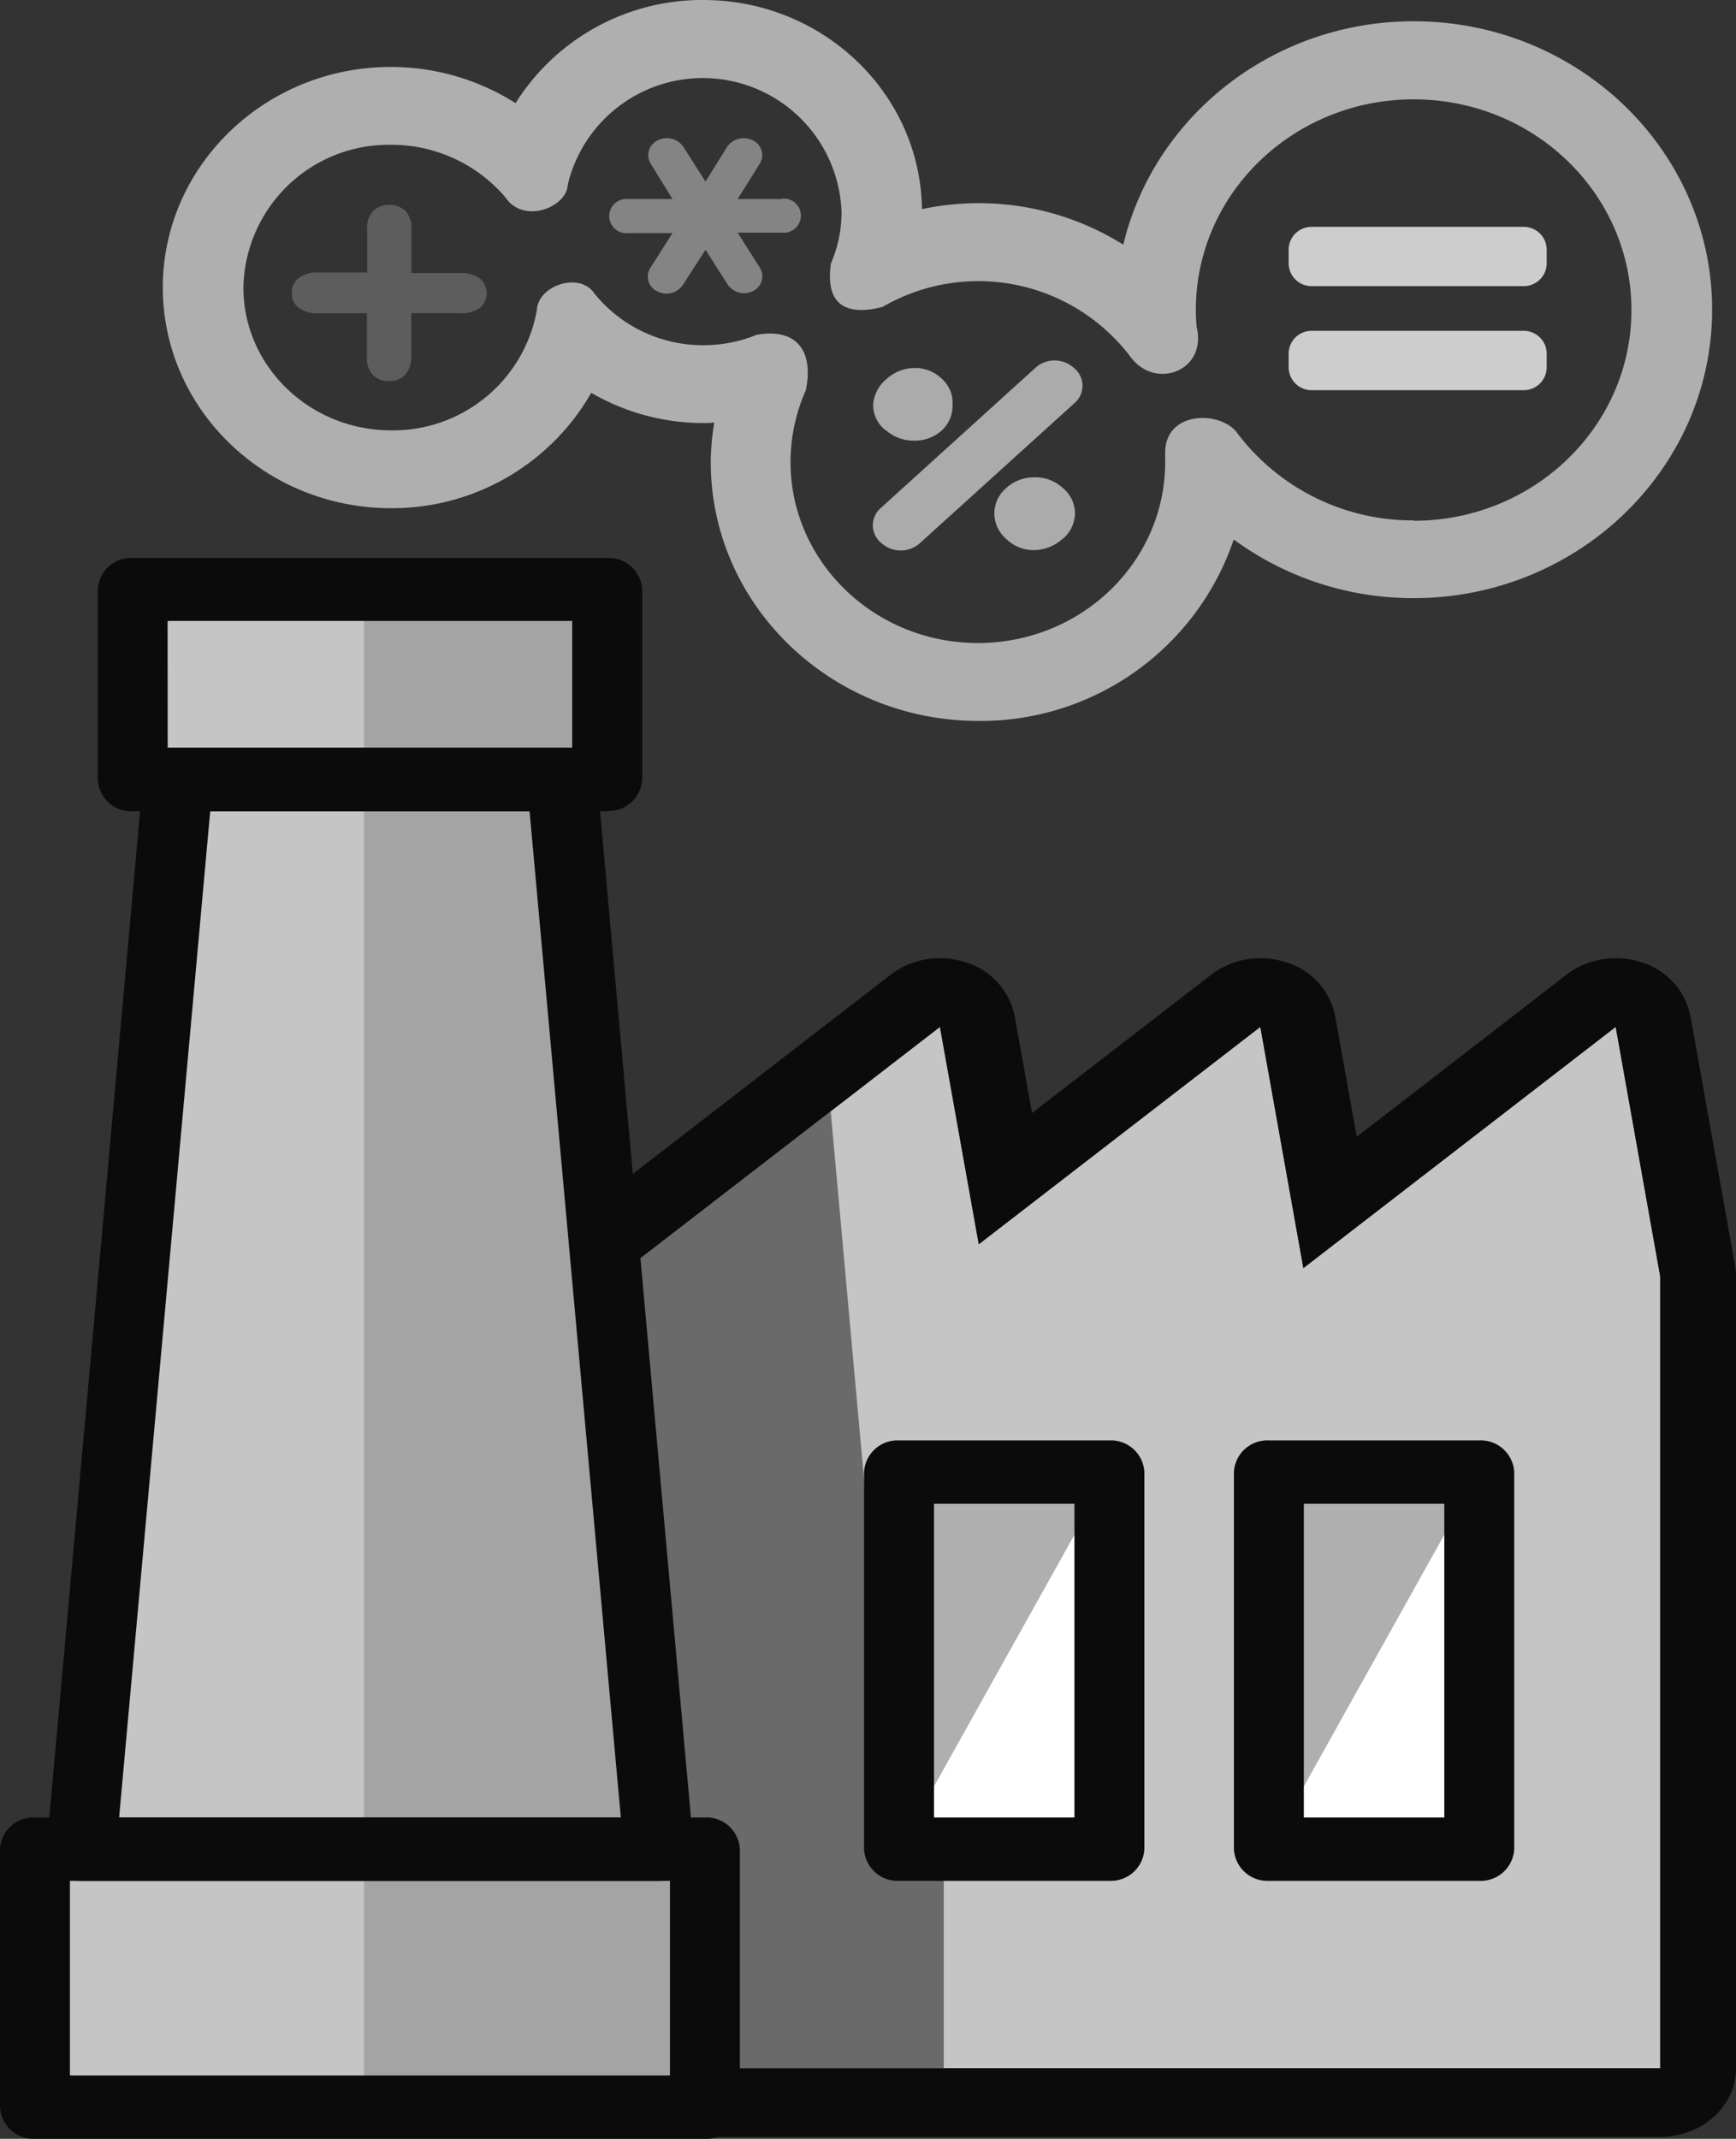 <svg xmlns="http://www.w3.org/2000/svg" viewBox="0 0 191.93 236.36"><rect x="0" y="0" width="191.93" height="236.36" fill="#333333" stroke="none"/><defs><style>.cls-1{fill:#c5c5c5;}.cls-2{fill:#6a6a6a;}.cls-3{fill:#0b0b0b;}.cls-4{fill:#fff;}.cls-5{fill:#a4a4a4;}.cls-6{fill:#afafaf;}.cls-7{fill:#5d5d5d;}.cls-8{fill:#ababab;}.cls-9{fill:#848484;}.cls-10{fill:#cdcdcd;}</style></defs><g id="Camada_2" data-name="Camada 2"><g id="Camada_1-2" data-name="Camada 1"><polygon class="cls-1" points="178.63 113.48 144.1 140.14 139.34 113.48 108.21 137.52 103.92 113.48 68.21 141.05 68.21 228.57 103.63 228.57 108.84 228.57 142.92 228.57 144.27 228.57 183.55 228.57 183.55 141.05 178.63 113.48"/><polygon class="cls-2" points="104.34 204.35 99.23 204.35 91.84 122.8 68.21 141.06 68.21 228.57 103.63 228.57 104.34 228.57 104.34 204.35"/><rect class="cls-1" x="3.86" y="204.34" width="74.07" height="28.52"/><rect class="cls-1" x="14.67" y="65.12" width="52.46" height="21.05"/><polygon class="cls-1" points="62.11 86.16 40.58 86.16 37.35 86.16 19.68 86.16 8.97 204.35 37.35 204.35 40.58 204.35 72.83 204.35 62.11 86.16"/><path class="cls-3" d="M178.63,113.48l4.92,27.57v87.52H68.21V141.05l35.71-27.57,4.29,24,31.13-24,4.76,26.66Zm0-7.59a8.9,8.9,0,0,0-5.43,1.82L150,125.63l-2.39-13.36a7.8,7.8,0,0,0-5.37-5.91,9.25,9.25,0,0,0-2.89-.47,8.9,8.9,0,0,0-5.43,1.82L114.1,123l-1.92-10.73a7.82,7.82,0,0,0-5.37-5.91,9.25,9.25,0,0,0-2.89-.47,8.93,8.93,0,0,0-5.44,1.82L62.77,135.28a7.33,7.33,0,0,0-2.94,5.77v87.52c0,4.18,3.75,7.58,8.38,7.58H183.55c4.63,0,8.38-3.4,8.38-7.58V141.05a7.07,7.07,0,0,0-.11-1.21l-4.93-27.57a7.82,7.82,0,0,0-5.37-5.91,9.25,9.25,0,0,0-2.89-.47"/><rect class="cls-4" x="140.28" y="162.68" width="23.27" height="41.66"/><polygon class="cls-5" points="62.11 86.16 67.13 86.16 67.13 65.12 40.25 65.12 40.25 232.86 77.93 232.86 77.93 204.35 72.83 204.35 62.11 86.16"/><path class="cls-3" d="M77.93,236.36H3.86A3.7,3.7,0,0,1,0,232.86V204.34a3.69,3.69,0,0,1,3.86-3.49H77.93a3.7,3.7,0,0,1,3.87,3.49v28.52a3.71,3.71,0,0,1-3.87,3.5m-70.2-7H74.07V207.85H7.73Z"/><path class="cls-3" d="M67.13,89.66H14.67a3.69,3.69,0,0,1-3.86-3.5v-21a3.69,3.69,0,0,1,3.86-3.5H67.13A3.69,3.69,0,0,1,71,65.12v21a3.69,3.69,0,0,1-3.86,3.5m-48.6-7H63.26v-14H18.53Z"/><path class="cls-3" d="M72.83,207.85H9a4.07,4.07,0,0,1-2.84-1.13,3.35,3.35,0,0,1-1-2.66L15.83,85.88a3.74,3.74,0,0,1,3.85-3.22H62.11A3.73,3.73,0,0,1,66,85.88L76.68,204.06a3.31,3.31,0,0,1-1,2.66,4,4,0,0,1-2.84,1.13m-59.67-7H68.64L58.55,89.66H23.24Z"/><rect class="cls-4" x="99.39" y="162.68" width="23.27" height="41.66"/><polygon class="cls-6" points="140.28 204.35 163.55 162.68 140.28 162.68 140.28 204.35"/><polygon class="cls-6" points="99.39 204.35 122.66 162.68 99.39 162.68 99.39 204.35"/><path class="cls-3" d="M163.55,207.85H140.28a3.7,3.7,0,0,1-3.86-3.51V162.68a3.7,3.7,0,0,1,3.86-3.5h23.27a3.7,3.7,0,0,1,3.86,3.5v41.66a3.7,3.7,0,0,1-3.86,3.51m-19.4-7h15.53V166.18H144.15Z"/><path class="cls-3" d="M122.66,207.85H99.39a3.7,3.7,0,0,1-3.86-3.51V162.68a3.7,3.7,0,0,1,3.86-3.5h23.27a3.7,3.7,0,0,1,3.86,3.5v41.66a3.7,3.7,0,0,1-3.86,3.51m-19.4-7h15.53V166.18H103.26Z"/><path class="cls-6" d="M156.29,2.35c-15.62,0-28.72,10.57-32.1,24.69a30.14,30.14,0,0,0-16-4.59,30.7,30.7,0,0,0-6.26.66C101.76,10.34,91,0,77.75,0A24.34,24.34,0,0,0,57,11.4a25.7,25.7,0,0,0-13.81-4C29.32,7.4,18,18.33,18,31.77S29.32,56.16,43.22,56.16A25.36,25.36,0,0,0,65.37,43.41a24.65,24.65,0,0,0,12.38,3.34c.41,0,.81,0,1.22-.06a27.41,27.41,0,0,0-.39,4.37c0,15.78,13.28,28.61,29.59,28.61A29.54,29.54,0,0,0,136.4,59.62a33.54,33.54,0,0,0,19.89,6.48c18.17,0,33-14.3,33-31.88s-14.79-31.87-33-31.87m0,55.16a24.29,24.29,0,0,1-19.47-9.61c-1.71-2.49-7.92-2.62-8,2.06,0,.36,0,.73,0,1.1,0,11.06-9.27,20-20.71,20s-20.71-9-20.71-20a19.51,19.51,0,0,1,1.69-7.93C90,38.7,88,36.22,83.66,37a15.64,15.64,0,0,1-5.91,1.15,15.44,15.44,0,0,1-12-5.67c-1.62-2.52-6.31-.94-6.4,1.83a16.16,16.16,0,0,1-16.1,13.25c-9,0-16.34-7.07-16.34-15.79A16.08,16.08,0,0,1,43.22,16a16.56,16.56,0,0,1,12.66,5.81c2,3,6.79,1.11,6.89-1.4a15.35,15.35,0,0,1,30.27,3,14.23,14.23,0,0,1-1.17,5.69c-.75,5.1,2.29,5.71,5.7,4.82a21.1,21.1,0,0,1,27.51,5.64c2.79,3.55,8.38,1.37,7.22-3.43-.05-.62-.09-1.24-.09-1.87,0-12.86,10.78-23.28,24.08-23.28s24.08,10.42,24.08,23.28-10.78,23.29-24.08,23.29"/><path class="cls-7" d="M53.07,30.79a3.41,3.41,0,0,0-2.25-.62H45.49V25.34a2.78,2.78,0,0,0-.68-2.05,2.69,2.69,0,0,0-3.54,0,2.73,2.73,0,0,0-.68,2v4.83H35.25a3.38,3.38,0,0,0-2.24.62,2,2,0,0,0-.75,1.61A2,2,0,0,0,33,34a3.4,3.4,0,0,0,2.22.62h5.34v4.83a2.73,2.73,0,0,0,.68,2,2.41,2.41,0,0,0,1.78.67,2.37,2.37,0,0,0,1.76-.69,2.79,2.79,0,0,0,.68-2V34.61h5.33A3.41,3.41,0,0,0,53.08,34a2.11,2.11,0,0,0,0-3.2"/><path class="cls-8" d="M97.9,47.54a3.53,3.53,0,0,1-1.36-2.9A4,4,0,0,1,98,41.9a4.65,4.65,0,0,1,3-1.23,4.25,4.25,0,0,1,3.17,1.23,3.52,3.52,0,0,1,1.14,2.83,3.68,3.68,0,0,1-1.18,2.83,4.41,4.41,0,0,1-3.1,1.13,4.55,4.55,0,0,1-3.09-1.15m19.54,12a4.79,4.79,0,0,1-3,1.25,4.33,4.33,0,0,1-3.25-1.25,3.67,3.67,0,0,1,0-5.59,4.52,4.52,0,0,1,3.12-1.2,4.43,4.43,0,0,1,3.11,1.14,3.67,3.67,0,0,1,1.39,2.93,3.85,3.85,0,0,1-1.33,2.72"/><path class="cls-8" d="M97.43,60h0a2.51,2.51,0,0,1-.13-3.79l17.27-15.65a3.18,3.18,0,0,1,4.18.12,2.51,2.51,0,0,1,.13,3.79L101.61,60.11A3.19,3.19,0,0,1,97.43,60"/><path class="cls-9" d="M86.46,22H81.55L84,18.09a1.79,1.79,0,0,0-.76-2.57,2.23,2.23,0,0,0-2.84.69L78,20.07l-2.46-3.86a2.22,2.22,0,0,0-2.84-.69,1.8,1.8,0,0,0-.76,2.57L74.35,22H69.44a1.89,1.89,0,1,0,0,3.76h4.91l-2.46,3.86a1.8,1.8,0,0,0,.76,2.57,2.2,2.2,0,0,0,2.84-.69L78,27.6l2.45,3.85a2.2,2.2,0,0,0,2.84.69A1.79,1.79,0,0,0,84,29.57l-2.45-3.86h4.91a1.89,1.89,0,1,0,0-3.76"/><path class="cls-10" d="M168.5,31.62H145a2.53,2.53,0,0,1-2.53-2.52V27.59A2.53,2.53,0,0,1,145,25.07H168.5A2.53,2.53,0,0,1,171,27.59V29.1a2.53,2.53,0,0,1-2.53,2.52"/><path class="cls-10" d="M168.5,43.12H145a2.54,2.54,0,0,1-2.53-2.53V39.08A2.53,2.53,0,0,1,145,36.56H168.5A2.53,2.53,0,0,1,171,39.08v1.51a2.54,2.54,0,0,1-2.53,2.53"/></g></g></svg>